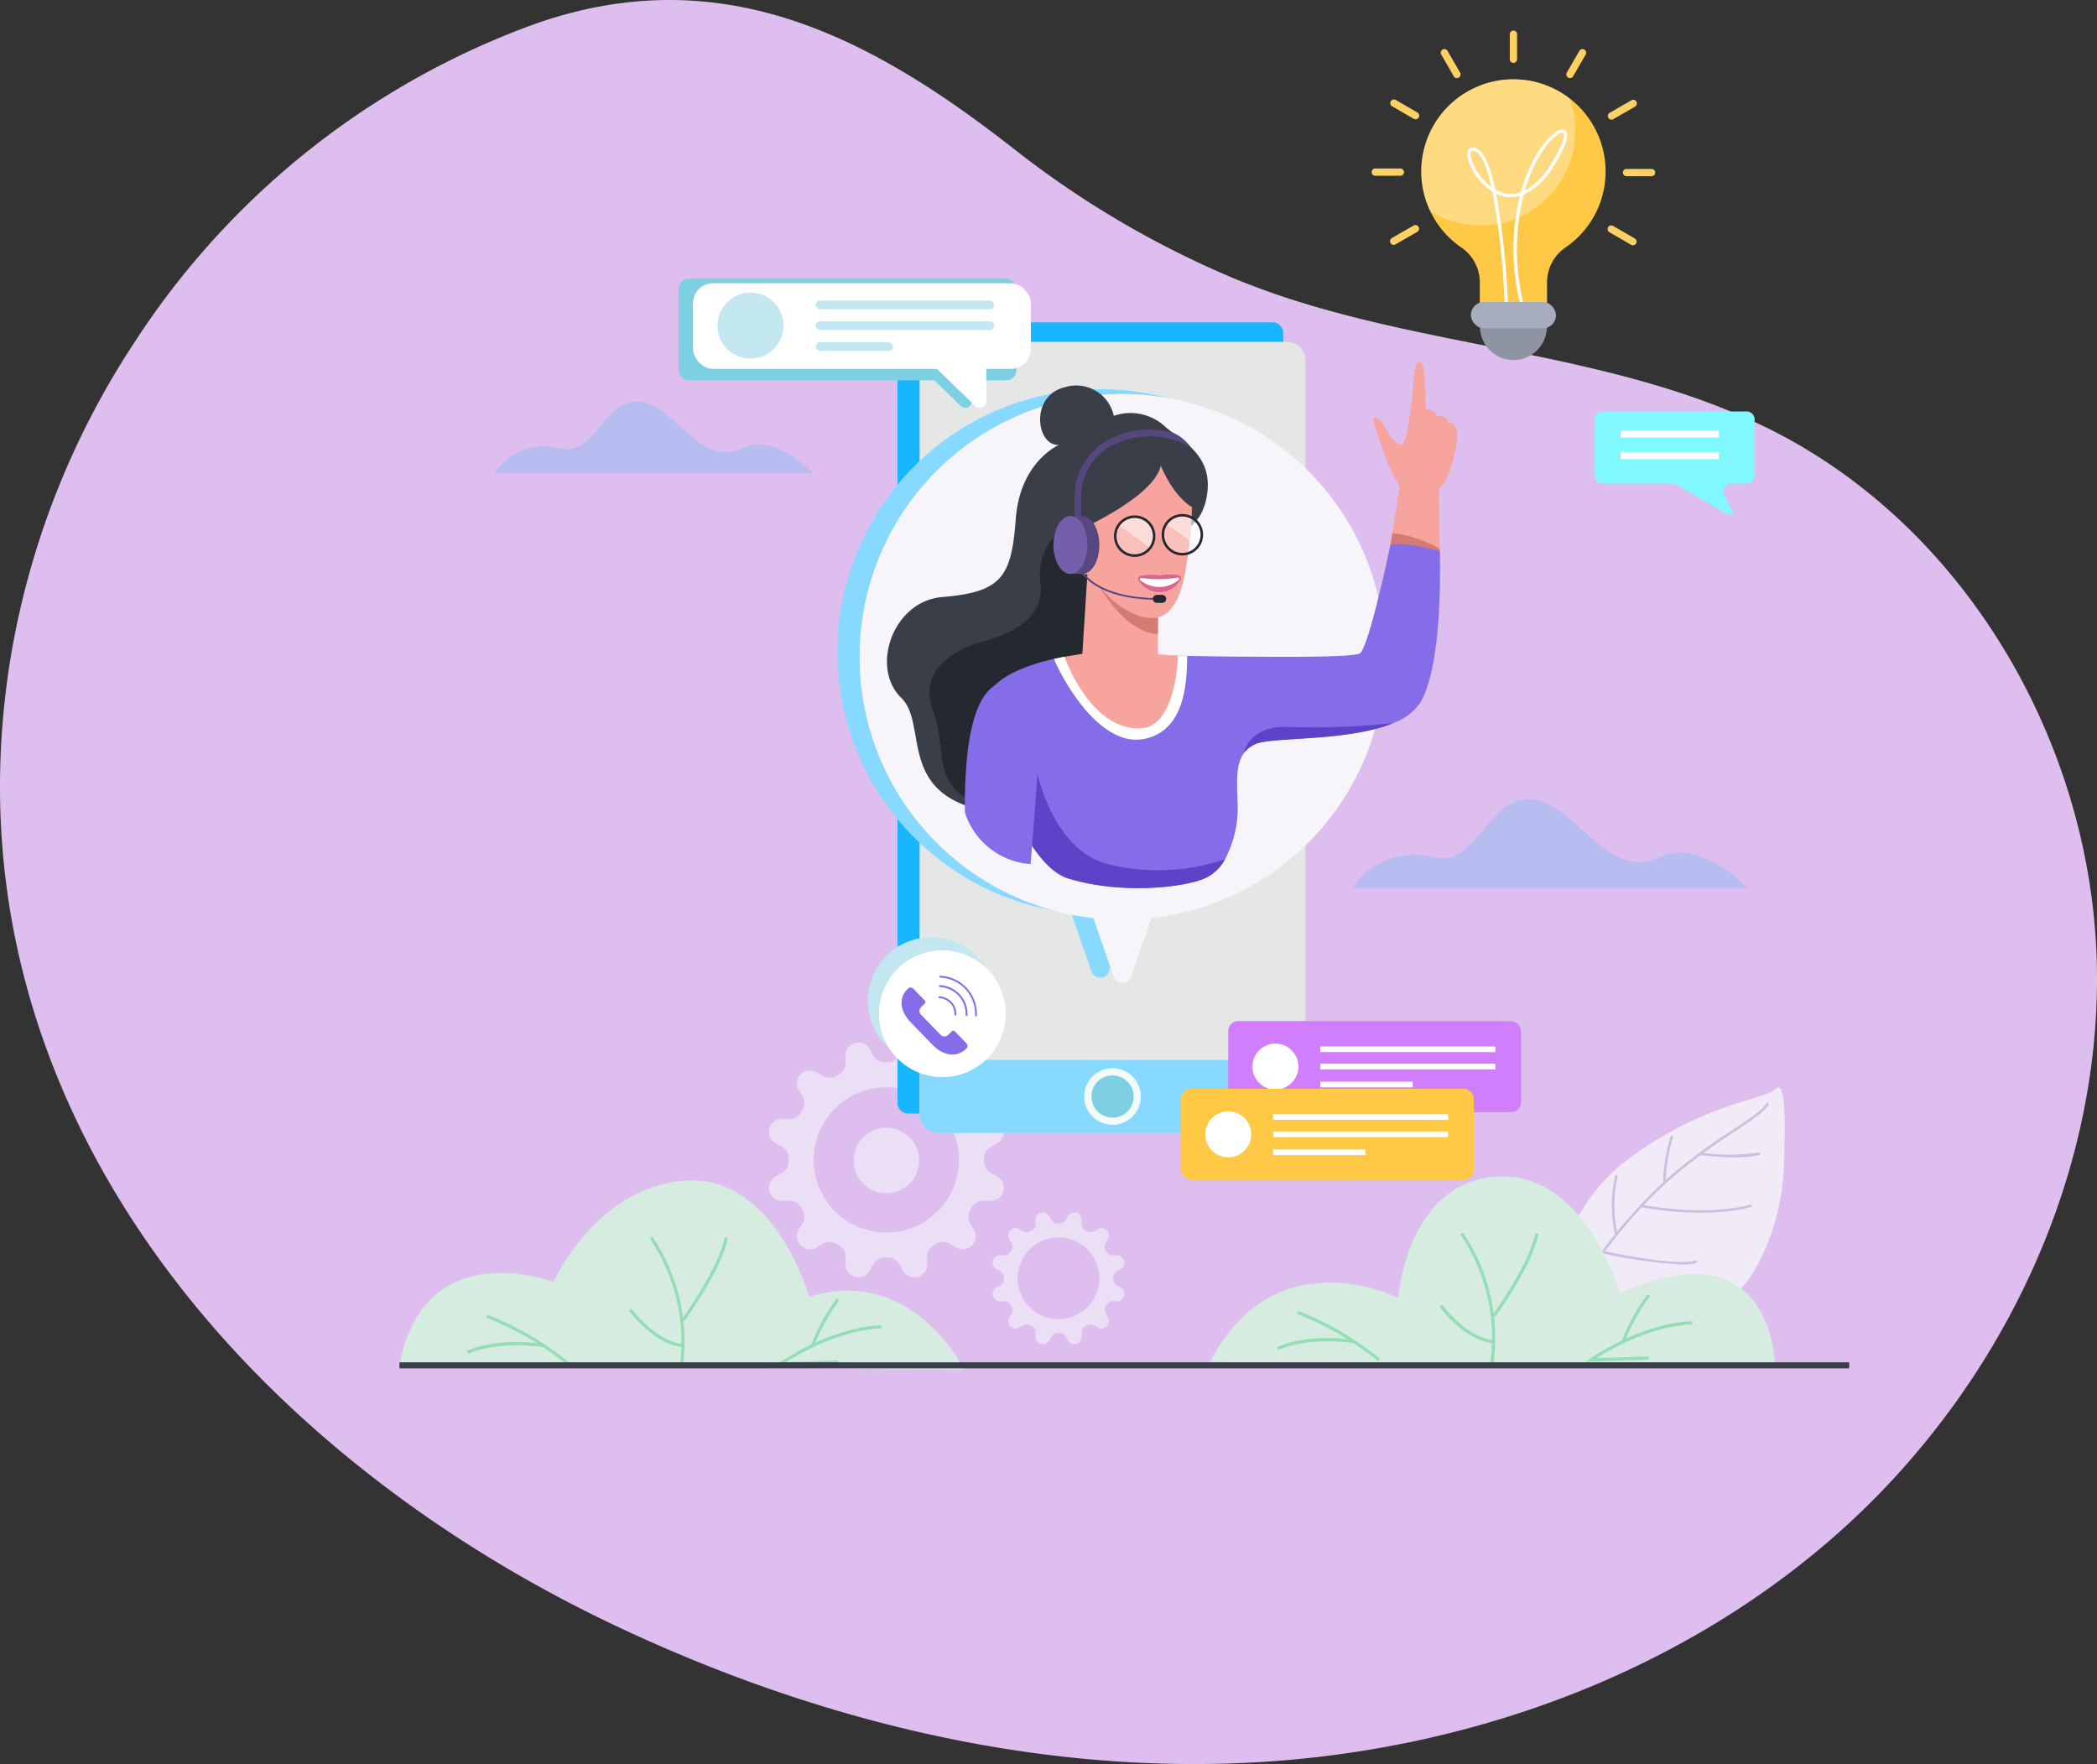 <svg xmlns="http://www.w3.org/2000/svg" xmlns:xlink="http://www.w3.org/1999/xlink" width="210" height="176.66" viewBox="0 0 210 176.66"><rect x="0" y="0" width="210" height="176.66" fill="#333333" stroke="none"/><defs><clipPath id="a"><rect width="210" height="176.66" fill="#ddbeee"/></clipPath></defs><g transform="translate(-222.5 -10418.888)"><g transform="translate(222.5 10418.888)"><g clip-path="url(#a)"><path d="M13.466,34.287A81.737,81.737,0,0,0,1.221,64.941c-7.746,44.216,22.43,79.838,60.283,97.8,19.612,9.308,41.3,14.764,62.986,13.807s43.343-8.606,59.579-23.016,26.579-35.8,25.9-57.5-13.079-43.092-32.447-52.9c-16.753-8.482-36.731-8.067-54.06-15.3A95.447,95.447,0,0,1,101.394,14.8C86.96,3.522,72.12-4.1,53.623,2.38A80.381,80.381,0,0,0,13.466,34.287" transform="translate(0 0)" fill="#ddbeee"/></g></g><g transform="translate(3583.5 16069.734)"><g transform="translate(-3321 -5546.45)"><g transform="translate(37.005)" opacity="0.74"><path d="M2780.575,848.549l-.655-.364a1.286,1.286,0,0,1-.664-1.143c0-.054,0-.107,0-.16s0-.107,0-.16a1.287,1.287,0,0,1,.664-1.143l.655-.364a1.292,1.292,0,0,0,.621-1.462c0-.006,0-.013-.006-.019a1.291,1.291,0,0,0-1.267-.955l-.75.012a1.3,1.3,0,0,1-1.153-.673c-.047-.082-.094-.165-.142-.246a1.3,1.3,0,0,1-.009-1.339l.384-.639a1.292,1.292,0,0,0-.194-1.576l-.016-.016a1.292,1.292,0,0,0-1.577-.194l-.639.384a1.3,1.3,0,0,1-1.338-.009l-.246-.142a1.3,1.3,0,0,1-.673-1.153l.012-.751a1.29,1.29,0,0,0-.955-1.267l-.02-.006a1.293,1.293,0,0,0-1.462.621l-.363.655a1.288,1.288,0,0,1-1.144.663l-.16,0-.16,0a1.285,1.285,0,0,1-1.143-.663l-.364-.655a1.293,1.293,0,0,0-1.462-.621l-.02.006a1.291,1.291,0,0,0-.956,1.267l.012.751a1.3,1.3,0,0,1-.672,1.153l-.247.142a1.3,1.3,0,0,1-1.338.009l-.639-.384a1.291,1.291,0,0,0-1.576.194l-.016.016a1.29,1.29,0,0,0-.194,1.576l.384.639a1.3,1.3,0,0,1-.009,1.339c-.047.081-.094.164-.142.246a1.3,1.3,0,0,1-1.153.673l-.75-.012a1.29,1.29,0,0,0-1.267.955c0,.006,0,.013-.006.019a1.293,1.293,0,0,0,.621,1.462l.655.364a1.286,1.286,0,0,1,.663,1.143c0,.053,0,.107,0,.16s0,.107,0,.16a1.286,1.286,0,0,1-.663,1.143l-.655.364a1.293,1.293,0,0,0-.621,1.462c0,.006,0,.013.006.019a1.29,1.29,0,0,0,1.267.955l.75-.012a1.3,1.3,0,0,1,1.153.673l.142.246a1.3,1.3,0,0,1,.009,1.339l-.384.639a1.29,1.29,0,0,0,.194,1.576l.016.016a1.291,1.291,0,0,0,1.576.194l.639-.384a1.3,1.3,0,0,1,1.338.008l.247.142a1.3,1.3,0,0,1,.672,1.153l-.012.75a1.291,1.291,0,0,0,.956,1.267l.02.006a1.293,1.293,0,0,0,1.462-.621l.364-.655a1.285,1.285,0,0,1,1.143-.663l.16,0,.16,0a1.287,1.287,0,0,1,1.144.663l.363.655a1.293,1.293,0,0,0,1.462.621l.02-.006a1.291,1.291,0,0,0,.955-1.267l-.012-.75a1.3,1.3,0,0,1,.673-1.153l.246-.142a1.3,1.3,0,0,1,1.338-.008l.639.384a1.292,1.292,0,0,0,1.577-.194l.016-.016a1.291,1.291,0,0,0,.194-1.576l-.384-.639a1.3,1.3,0,0,1,.009-1.339l.142-.246a1.3,1.3,0,0,1,1.153-.673l.75.012a1.291,1.291,0,0,0,1.267-.955c0-.006,0-.013.006-.019A1.292,1.292,0,0,0,2780.575,848.549Zm-11.1,5.607a7.275,7.275,0,1,1,7.275-7.275A7.274,7.274,0,0,1,2769.479,854.157Z" transform="translate(-2757.719 -835.122)" fill="#f0ebf7"/><circle cx="3.284" cy="3.284" r="3.284" transform="translate(8.477 8.537)" fill="#f0ebf7"/></g><g transform="translate(0 13.807)"><path d="M2619.843,926.638s-5.154-10.533-15.529-7.294c0,0-3.417-12.227-12.375-11.649s-13.236,10.147-13.236,10.147-13.042-4.934-15.433,8.411Z" transform="translate(-2563.27 -907.675)" fill="#d6ece0"/><g transform="translate(6.721 5.629)"><path d="M2698.4,950.269l-.312-.044a18.454,18.454,0,0,0-3-12.781l.25-.192A18.8,18.8,0,0,1,2698.4,950.269Z" transform="translate(-2676.73 -937.253)" fill="#93deb4"/><path d="M2712.162,945.993l-.254-.186c.037-.05,3.678-5.059,4.3-8.211l.309.061C2715.882,940.878,2712.314,945.786,2712.162,945.993Z" transform="translate(-2690.343 -937.531)" fill="#93deb4"/><path d="M2689.387,979.013c-2.824-.177-5.327-3.526-5.432-3.668l.254-.187c.025.034,2.521,3.373,5.2,3.541Z" transform="translate(-2667.709 -967.944)" fill="#93deb4"/><path d="M2760.962,987.9l.424-.3c.049-.035,4.964-3.519,10.226-3.764l.014.315c-4.245.2-8.271,2.549-9.6,3.4l5.244-.183.011.315Z" transform="translate(-2730.062 -974.965)" fill="#93deb4"/><path d="M2780.2,974.528l-.3-.1a19.371,19.371,0,0,1,2.585-4.677l.25.193A19.037,19.037,0,0,0,2780.2,974.528Z" transform="translate(-2745.397 -963.565)" fill="#93deb4"/><path d="M2617.151,983.477a30.159,30.159,0,0,0-8.129-4.74l.1-.3a30.491,30.491,0,0,1,8.228,4.8Z" transform="translate(-2607.036 -970.601)" fill="#93deb4"/><path d="M2598.732,993.932l-.145-.28c.112-.057,2.792-1.4,7.732-.713l-.044.312C2601.444,992.579,2598.758,993.918,2598.732,993.932Z" transform="translate(-2598.587 -982.183)" fill="#93deb4"/></g></g><g transform="translate(115.363 4.517)"><path d="M3169.468,881.213s.1-9.555,7.712-15.21,13.778-5.964,14.754-6.992.934,3.442.882,5.19.293,7.657-3.3,13.417-15.012,6.07-15.012,6.07Z" transform="translate(-3169.468 -858.86)" fill="#f0ebf7"/><path d="M3192.386,882.834a.126.126,0,0,1-.1-.2,48.53,48.53,0,0,1,7.61-8.586,58.045,58.045,0,0,1,6.191-4.558c1.734-1.15,2.987-1.98,3.37-2.666a.126.126,0,0,1,.22.123c-.413.739-1.687,1.584-3.451,2.753a57.915,57.915,0,0,0-6.165,4.538,48.252,48.252,0,0,0-7.565,8.535A.126.126,0,0,1,3192.386,882.834Z" transform="translate(-3187.923 -865.259)" fill="#cbc0e0"/><path d="M3222.143,921.264a33.185,33.185,0,0,1-6-.564.126.126,0,1,1,.051-.247c.061.013,6.123,1.25,10.918,0a.126.126,0,0,1,.063.244A20.316,20.316,0,0,1,3222.143,921.264Z" transform="translate(-3207.178 -908.73)" fill="#cbc0e0"/><path d="M3250.64,893.531a28.331,28.331,0,0,1-3.446-.238.126.126,0,1,1,.035-.25,20.27,20.27,0,0,0,5.813,0,.126.126,0,0,1,.063.244A10.332,10.332,0,0,1,3250.64,893.531Z" transform="translate(-3232.314 -886.537)" fill="#cbc0e0"/><path d="M3203.9,946.16a48.628,48.628,0,0,1-7.949-1.117.126.126,0,0,1,.055-.247c.072.016,7.2,1.58,9.266.971a.126.126,0,0,1,.072.242A5.4,5.4,0,0,1,3203.9,946.16Z" transform="translate(-3190.835 -928.44)" fill="#cbc0e0"/><path d="M3201.688,910.978a.126.126,0,0,1-.122-.1,13.43,13.43,0,0,1,0-5.891.126.126,0,1,1,.244.066,13.153,13.153,0,0,0,0,5.764.126.126,0,0,1-.123.157Z" transform="translate(-3195.184 -896.137)" fill="#cbc0e0"/><path d="M3228.412,889.033h0a.126.126,0,0,1-.124-.128,16.427,16.427,0,0,1,.741-4.636.126.126,0,0,1,.235.091,16.523,16.523,0,0,0-.724,4.549A.126.126,0,0,1,3228.412,889.033Z" transform="translate(-3217.092 -879.368)" fill="#cbc0e0"/></g><g transform="translate(81.174 13.412)"><path d="M3046.39,924.56s.024-14.2-15.529-7.294c0,0-3.418-12.227-12.375-11.65s-9.824,12.148-9.824,12.148-12.267-6.235-18.846,6.41Z" transform="translate(-2989.816 -905.596)" fill="#d6ece0"/><g transform="translate(6.721 5.629)"><path d="M3124.95,948.191l-.312-.044a18.459,18.459,0,0,0-3-12.781l.25-.192A18.793,18.793,0,0,1,3124.95,948.191Z" transform="translate(-3103.277 -935.175)" fill="#93deb4"/><path d="M3138.709,943.915l-.255-.186c.037-.05,3.678-5.059,4.3-8.211l.309.061C3142.428,938.8,3138.861,943.708,3138.709,943.915Z" transform="translate(-3116.889 -935.453)" fill="#93deb4"/><path d="M3115.934,976.935c-2.824-.177-5.327-3.526-5.432-3.668l.254-.187c.025.034,2.521,3.373,5.2,3.541Z" transform="translate(-3094.256 -965.867)" fill="#93deb4"/><path d="M3187.509,985.818l.424-.3c.049-.035,4.963-3.519,10.226-3.764l.014.315c-4.246.2-8.271,2.549-9.6,3.4l5.244-.183.01.315Z" transform="translate(-3156.608 -972.887)" fill="#93deb4"/><path d="M3206.746,972.449l-.3-.1a19.373,19.373,0,0,1,2.585-4.676l.25.193A19.051,19.051,0,0,0,3206.746,972.449Z" transform="translate(-3171.943 -961.487)" fill="#93deb4"/><path d="M3043.7,981.4a30.152,30.152,0,0,0-8.129-4.74l.1-.3a30.49,30.49,0,0,1,8.228,4.8Z" transform="translate(-3033.583 -968.523)" fill="#93deb4"/><path d="M3025.279,991.854l-.144-.28c.111-.057,2.792-1.4,7.731-.713l-.044.312C3027.991,990.5,3025.305,991.84,3025.279,991.854Z" transform="translate(-3025.135 -980.105)" fill="#93deb4"/></g></g><rect width="145.185" height="0.61" transform="translate(0 32.03)" fill="#3a3e49"/><g transform="translate(59.383 17.001)" opacity="0.74"><path d="M2888.164,932.01l-.369-.2a.724.724,0,0,1-.373-.643c0-.03,0-.06,0-.09s0-.06,0-.09a.724.724,0,0,1,.373-.643l.369-.2a.728.728,0,0,0,.349-.822l0-.011a.726.726,0,0,0-.712-.537l-.422.007a.729.729,0,0,1-.648-.378l-.08-.139a.731.731,0,0,1,0-.753l.216-.359a.726.726,0,0,0-.109-.886l-.009-.009a.727.727,0,0,0-.887-.109l-.358.216a.732.732,0,0,1-.753,0l-.138-.08a.732.732,0,0,1-.378-.648l.007-.422a.727.727,0,0,0-.538-.713l-.011,0a.727.727,0,0,0-.822.349l-.205.368a.721.721,0,0,1-.643.373h-.18a.723.723,0,0,1-.643-.373l-.2-.368a.727.727,0,0,0-.822-.349l-.011,0a.727.727,0,0,0-.538.713l.007.422a.731.731,0,0,1-.378.648l-.139.08a.73.73,0,0,1-.752,0l-.359-.216a.726.726,0,0,0-.886.109l-.009.009a.726.726,0,0,0-.109.886l.216.359a.732.732,0,0,1,0,.753l-.081.139a.729.729,0,0,1-.648.378l-.422-.007a.725.725,0,0,0-.712.537.108.108,0,0,0,0,.011.726.726,0,0,0,.35.822l.368.2a.724.724,0,0,1,.374.643c0,.03,0,.06,0,.09s0,.06,0,.09a.724.724,0,0,1-.374.643l-.368.2a.727.727,0,0,0-.35.822.106.106,0,0,0,0,.011.725.725,0,0,0,.712.537l.422-.007a.729.729,0,0,1,.648.378l.081.139a.732.732,0,0,1,0,.753l-.216.359a.726.726,0,0,0,.109.886l.009.009a.726.726,0,0,0,.886.109l.359-.216a.731.731,0,0,1,.752,0l.139.08a.731.731,0,0,1,.378.648l-.007.422a.727.727,0,0,0,.538.713l.011,0a.728.728,0,0,0,.822-.349l.2-.368a.723.723,0,0,1,.643-.373h.18a.721.721,0,0,1,.643.373l.205.368a.727.727,0,0,0,.822.349l.011,0a.727.727,0,0,0,.538-.713l-.007-.422a.732.732,0,0,1,.378-.648l.138-.08a.732.732,0,0,1,.753,0l.358.216a.726.726,0,0,0,.887-.109l.009-.009a.726.726,0,0,0,.109-.886l-.216-.359a.731.731,0,0,1,0-.753l.08-.139a.729.729,0,0,1,.648-.378l.422.007a.726.726,0,0,0,.712-.537l0-.011A.728.728,0,0,0,2888.164,932.01Zm-6.24,3.153a4.091,4.091,0,1,1,4.091-4.091A4.091,4.091,0,0,1,2881.924,935.163Z" transform="translate(-2875.31 -924.459)" fill="#f0ebf7"/></g></g><g transform="translate(-3311.464 -5647.784)"><path d="M3035.375,653.827a7.444,7.444,0,0,1,8.242-3.059c3.581.849,5.053-4.394,8.019-5.547,5.437-2.114,8.592,8.408,14.595,5.468,3.969-1.944,8.753,3.139,8.753,3.139Z" transform="translate(-2949.505 -567.951)" fill="#18b6fe" opacity="0.19"/><path d="M3053.007,427.357l.1,6.033.017,1.028-5.1-.472.334-2.14h0l.726-4.646a15.4,15.4,0,0,1-1.231-2.494c-.53-1.388-1.058-3.011-1.355-3.9s.594-.6,1.189.528,1.323,1.91,1.721,1.584.793-3.47.959-4.891.1-3.241.727-3.34.563,3.87.6,4.728c0,0,.992.033,1.124.729,0,0,.959-.166,1.191.662,0,0,.76-.166.827,1.091S3054.1,426.63,3053.007,427.357Z" transform="translate(-2958.462 -381.481)" fill="#f6a49d"/><path d="M3059.864,507.443l-5.1-.472.333-2.14h0a11.577,11.577,0,0,1,4.75,1.584Z" transform="translate(-2965.202 -454.507)" fill="#d47c74"/><rect width="38.638" height="79.222" rx="1" transform="translate(40.337 29.222)" fill="#18b6fe"/><path d="M2846.421,406.035v75.518a1.852,1.852,0,0,1-1.851,1.853h-34.936a1.852,1.852,0,0,1-1.851-1.853V406.035a1.852,1.852,0,0,1,1.851-1.852h34.936A1.852,1.852,0,0,1,2846.421,406.035Z" transform="translate(-2765.226 -373.013)" fill="#e5e7e6"/><path d="M2817.171,455.394a26.313,26.313,0,1,0-29.216,26.153l2.024,5.843a.93.93,0,0,0,1.757,0l2.024-5.843A26.315,26.315,0,0,0,2817.171,455.394Z" transform="translate(-2730.216 -393.172)" fill="#87d9ff"/><path d="M2828.843,457.987a26.313,26.313,0,1,0-29.215,26.153l2.024,5.843a.93.93,0,0,0,1.757,0l2.024-5.843A26.316,26.316,0,0,0,2828.843,457.987Z" transform="translate(-2739.666 -395.272)" fill="#fff"/><path d="M2828.843,457.987a26.313,26.313,0,1,0-29.215,26.153l2.024,5.843a.93.93,0,0,0,1.757,0l2.024-5.843A26.316,26.316,0,0,0,2828.843,457.987Z" transform="translate(-2739.666 -395.272)" fill="#f0ebf7" opacity="0.52"/><path d="M2819.751,441.974s2.577-.439,2.961-4.113-2.523-5.045-4.168-6.416a5.1,5.1,0,0,0-5.21-1.152,3.851,3.851,0,0,0-4.937-2.853c-3.483.835-2.851,5.924-.548,5.76,0,0-3.894,1.645-4.333,7.4s-1.317,7.347-7.361,7.841c-4.958.4-7.227,7.075-4.113,10.091,2.7,2.614-.426,9.489,8.293,11.3s13.107-14.149,13.107-14.149Z" transform="translate(-2751.328 -391.713)" fill="#3a3e49"/><path d="M2825.807,504.831a5.671,5.671,0,0,0-1.75,4.981c.371,3.29-2.315,4.936-5.716,5.868s-6.472,3.181-5.045,6.91-.22,7.348,4.278,9.268,17.55-5.735,17.6-6.569-2.683-16.738-2.493-16.9-2.937-2.732-2.937-2.732Z" transform="translate(-2769.399 -454.507)" fill="#24292f"/><path d="M2846.421,782.05v5.46a1.852,1.852,0,0,1-1.851,1.853h-34.936a1.852,1.852,0,0,1-1.851-1.853v-5.46Z" transform="translate(-2765.226 -678.969)" fill="#87d9ff"/><path d="M2584.154,442.842a6,6,0,0,1,6.642-2.465c2.885.684,4.071-3.541,6.461-4.47,4.381-1.7,6.923,6.775,11.76,4.406,3.2-1.567,7.053,2.529,7.053,2.529Z" transform="translate(-2584.154 -398.514)" fill="#18b6fe" opacity="0.19"/><g transform="translate(110.13 38.141)"><path d="M3178.108,440.811h-14.45a.8.8,0,0,0-.8.8v5.628a.8.8,0,0,0,.8.8h7.025a.8.8,0,0,1,.4.109l5.171,3.008a.294.294,0,0,0,.408-.39l-.81-1.555a.8.8,0,0,1,.71-1.172h1.542a.8.8,0,0,0,.8-.8v-5.628A.8.8,0,0,0,3178.108,440.811Z" transform="translate(-3162.856 -440.811)" fill="#7ff9ff"/><rect width="9.842" height="0.713" transform="translate(2.627 1.892)" fill="#fff"/><rect width="9.842" height="0.713" transform="translate(2.627 4.058)" fill="#fff"/></g><path d="M2882.071,501l-.458-.495a2.123,2.123,0,0,0-3.244,1.071c-.987,2.468,2.961,4.113,3.7,3.414S2882.071,501,2882.071,501Z" transform="translate(-2822.25 -450.688)" fill="#f6a49d"/><path d="M2886.608,526.359a5.448,5.448,0,0,1-2.785,2.158c-4.1,1.69-10.913,1.45-13.119,1.909a2.841,2.841,0,0,0-1.808,1.068h0c-.889,1.2-.7,3.169-.646,5.131a10.884,10.884,0,0,1-1.267,5.531,4.37,4.37,0,0,1-2.036,1.915c-2.386.987-8.555,1.563-13.655,0-2.262-.693-4.375-3.967-5.884-7.614-1.9-4.58-2.836-9.753-1.919-11.158,1.2-1.844,4.618-2.823,6.369-3.216.645-.145,1.063-.211,1.063-.211l1.782.686,7.072-.85s1.558.036,3.427.074c1.935.038,4.205.077,5.419.077,2.386,0,10.942.125,11.847-.316s3.089-10.895,3.089-10.895c1.48-.329,4.936.658,4.936.658S2888.912,522.3,2886.608,526.359Z" transform="translate(-2793.848 -459.163)" fill="#856de9"/><path d="M2891.8,569.122c-.036,2.025.035,7.414-4.258,8.311-4.381.916-8.108-5.673-9.085-8.01.646-.145,1.063-.211,1.063-.211l1.782.686,7.071-.851S2889.934,569.084,2891.8,569.122Z" transform="translate(-2822.451 -506.503)" fill="#fff"/><path d="M2876.656,631.133a4.361,4.361,0,0,1-2.035,1.915c-2.386.987-8.555,1.563-13.656,0-2.262-.693-4.375-3.967-5.883-7.614,1.168-2.5,2.346-4.964,2.346-4.964s1.234,9.493,7.486,11.137A21,21,0,0,0,2876.656,631.133Z" transform="translate(-2803.523 -548.139)" fill="#5c43c7"/><circle cx="2.836" cy="2.836" r="2.836" transform="translate(58.465 108.856) rotate(-76.718)" fill="#f4faf8"/><circle cx="2.116" cy="2.116" r="2.116" transform="matrix(0.23, -0.973, 0.973, 0.23, 59.331, 108.32)" fill="#7dd0e2"/><path d="M2836.03,582.333c-1.724.227-4.537,1.35-4.442,13.208a7.444,7.444,0,0,0,6.581,5.177s.987-12.01.987-14.56S2837.14,582.187,2836.03,582.333Z" transform="translate(-2784.498 -517.251)" fill="#856de9"/><path d="M2892.216,568.184l3.181.219s-.11,7.306-3.915,7.294c-4.989-.016-7.438-7.184-7.438-7.184l1.783-.3Z" transform="translate(-2826.973 -505.803)" fill="#f6a49d"/><path d="M2900.979,522.3v5.1a3.321,3.321,0,0,1-3.579,2.016,5.458,5.458,0,0,1-3.99-2.386l.618-9.707Z" transform="translate(-2834.557 -464.62)" fill="#f6a49d"/><path d="M2906.491,533.345c-3.694-.191-6.271-5.53-6.271-5.53l2.042-.257,4.23,2.893Z" transform="translate(-2840.071 -472.91)" fill="#d47c74"/><path d="M2905.792,473.494a43.824,43.824,0,0,1-.835,7.32c-.67,2.579-1.768,4.565-4.689,3.5a8.916,8.916,0,0,1-4.718-4.564l-.412-4.278s6.87-3.126,7.527-6.128C2902.667,469.34,2903.818,472.3,2905.792,473.494Z" transform="translate(-2835.957 -425.77)" fill="#f6a49d"/><path d="M2887.987,509.056s-.768-2.386-1.562-2.084S2886.26,508.453,2887.987,509.056Z" transform="translate(-2828.625 -456.219)" fill="#d47c74"/><path d="M2993.432,604.822v0c-4.1,1.69-10.913,1.45-13.119,1.909a2.838,2.838,0,0,0-1.808,1.068h0s.439-2.841,4.661-2.585A76.3,76.3,0,0,0,2993.432,604.822Z" transform="translate(-2903.456 -535.469)" fill="#5c43c7"/><g transform="translate(62.022 48.412)"><g transform="translate(4.773 0)"><path d="M2939.958,497.929a1.87,1.87,0,1,0-.374.946A1.867,1.867,0,0,0,2939.958,497.929Z" transform="translate(-2936.024 -495.668)" fill="#fff" opacity="0.3"/><path d="M2941.305,497.929a1.868,1.868,0,0,0-3.41-1.228c.953.666,2.158,1.538,3.037,2.173A1.851,1.851,0,0,0,2941.305,497.929Z" transform="translate(-2937.372 -495.668)" fill="#fff" opacity="0.47"/><path d="M2939.281,497.066a2.075,2.075,0,1,0-2.271,1.858A2.077,2.077,0,0,0,2939.281,497.066Zm-.253-.025a1.821,1.821,0,1,1-1.631-1.993A1.821,1.821,0,0,1,2939.028,497.041Z" transform="translate(-2935.141 -494.784)" fill="#24292f"/></g><g transform="translate(0 0.142)"><path d="M2914.878,498.674a1.869,1.869,0,1,0-.373.946A1.838,1.838,0,0,0,2914.878,498.674Z" transform="translate(-2910.944 -496.413)" fill="#fff" opacity="0.3"/><path d="M2916.226,498.674a1.868,1.868,0,0,0-3.41-1.227c.953.666,2.159,1.538,3.036,2.173A1.838,1.838,0,0,0,2916.226,498.674Z" transform="translate(-2912.292 -496.413)" fill="#fff" opacity="0.47"/><path d="M2914.2,497.811a2.075,2.075,0,1,0-2.272,1.859A2.077,2.077,0,0,0,2914.2,497.811Zm-.253-.025a1.821,1.821,0,1,1-1.63-1.993A1.822,1.822,0,0,1,2913.949,497.786Z" transform="translate(-2910.062 -495.529)" fill="#24292f"/></g></g><g transform="translate(18.42 24.851)"><path d="M2809.727,412.989v4.273a.662.662,0,0,1-1.123.475l-4.893-4.747Z" transform="translate(-2780.348 -404.994)" fill="#7dd0e2"/><rect width="33.834" height="10.171" rx="1" transform="translate(0 0)" fill="#7dd0e2"/><rect width="33.834" height="8.565" rx="2" transform="translate(1.444 0.459)" fill="#fff"/><circle cx="3.303" cy="3.303" r="3.303" transform="translate(3.894 1.388)" fill="#c2e7f0"/><rect width="17.879" height="0.868" rx="0.434" transform="translate(13.728 2.185)" fill="#c2e7f0"/><path d="M2770.522,393.35h-17.01a.434.434,0,0,0-.434.434h0a.434.434,0,0,0,.434.434h17.01a.434.434,0,0,0,.434-.434h0A.434.434,0,0,0,2770.522,393.35Z" transform="translate(-2739.35 -389.092)" fill="#c2e7f0"/><rect width="7.743" height="0.868" rx="0.434" transform="translate(13.728 6.36)" fill="#c2e7f0"/><path d="M2817.316,412.989v4.273a.661.661,0,0,1-1.122.475l-4.893-4.747Z" transform="translate(-2786.493 -404.994)" fill="#fff"/></g><g transform="translate(64.436 54.469)"><path d="M2924.848,526.7a5.548,5.548,0,0,0-1.875.057.3.3,0,0,0-.164.468,2.441,2.441,0,0,0,4.185-.07.3.3,0,0,0-.179-.462,5.557,5.557,0,0,0-1.877.006A.284.284,0,0,1,2924.848,526.7Z" transform="translate(-2922.746 -526.611)" fill="#db6592"/><path d="M2923.811,528.268a11.81,11.81,0,0,0,3.624-.038.135.135,0,0,1,.109.239,3.05,3.05,0,0,1-3.828.043A.135.135,0,0,1,2923.811,528.268Z" transform="translate(-2923.485 -527.919)" fill="#fff"/></g><g transform="translate(73.462 99.187)"><rect width="29.322" height="9.127" rx="1" transform="translate(0)" fill="#d07efc"/><circle cx="2.304" cy="2.304" r="2.304" transform="translate(1.953 6.276) rotate(-76.717)" fill="#fff"/><rect width="17.524" height="0.565" transform="translate(9.226 4.281)" fill="#fff"/><rect width="9.249" height="0.565" transform="translate(9.226 6.076)" fill="#fff"/><rect width="17.524" height="0.565" transform="translate(9.226 2.547)" fill="#fff"/></g><g transform="translate(68.737 105.969)"><rect width="29.322" height="9.127" rx="1" transform="translate(0 0)" fill="#ffc945"/><circle cx="2.304" cy="2.304" r="2.304" transform="translate(1.953 6.276) rotate(-76.717)" fill="#fff"/><rect width="17.524" height="0.565" transform="translate(9.226 4.281)" fill="#fff"/><rect width="9.249" height="0.565" transform="translate(9.226 6.076)" fill="#fff"/><rect width="17.524" height="0.565" transform="translate(9.226 2.547)" fill="#fff"/></g><path d="M2900.674,528.088c-6.051,0-7.578-2.583-7.64-2.693l.143-.081c.015.026,1.553,2.61,7.5,2.61Z" transform="translate(-2834.252 -471.092)" fill="#574780"/><path d="M2931.448,538.171h-.537a.4.4,0,0,1-.4-.4h0a.4.4,0,0,1,.4-.4h.537a.4.4,0,0,1,.4.4h0A.4.4,0,0,1,2931.448,538.171Z" transform="translate(-2864.6 -480.86)" fill="#24292f"/><path d="M2887.434,498.772c0,1.6-.761,2.9-1.7,2.9-.254,0-.821,0-1.351-.013-.742-.018-.35-1.718-.35-2.884,0-1.287-.271-2.9.509-2.9h1.192C2886.672,495.875,2887.434,497.172,2887.434,498.772Z" transform="translate(-2826.88 -447.255)" fill="#574780"/><path d="M2900.993,452.056a8.292,8.292,0,0,0-7.252-.477,5.778,5.778,0,0,0-3.729,5.4v2.27h-.658v-2.27a6.44,6.44,0,0,1,4.156-6.014,8.623,8.623,0,0,1,5.815-.317A4.7,4.7,0,0,1,2900.993,452.056Z" transform="translate(-2831.273 -410.331)" fill="#574780"/><ellipse cx="1.701" cy="2.897" rx="1.701" ry="2.897" transform="translate(55.961 48.62)" fill="#745faa"/><g transform="translate(87.825)"><g transform="translate(4.968 4.878)"><circle cx="3.354" cy="3.354" r="3.354" transform="translate(5.877 21.409)" fill="#8f94a3"/><path d="M3090.216,275.253a9.212,9.212,0,0,1-4.048,7.636,4.23,4.23,0,0,0-1.816,3.508v3.3h-6.733v-3.356a4.253,4.253,0,0,0-1.874-3.49,9.23,9.23,0,1,1,14.471-7.6Z" transform="translate(-3071.755 -266.023)" fill="#ffc945"/><rect width="8.525" height="2.661" rx="1.33" transform="translate(4.969 22.289)" fill="#a7adbf"/><path d="M3101.232,309.735a22.616,22.616,0,0,1,.005-10.651,3.315,3.315,0,0,1-2.367-.217,82.375,82.375,0,0,1,1.166,10.826l-.329.013a78.878,78.878,0,0,0-1.213-11.043c-1.711-1.048-2.809-3.352-2.454-4.124.063-.136.267-.43.813-.224.837.315,1.464,1.994,1.93,4.136l.047.026a3,3,0,0,0,2.506.243c.092-.329.188-.638.286-.924.982-2.884,2.457-4.732,3.412-5.228.462-.24.695-.1.793.011.393.43-.052,1.719-1.219,3.536a6.865,6.865,0,0,1-2.979,2.834,22.391,22.391,0,0,0-.076,10.715Zm4.25-16.97a.7.7,0,0,0-.3.094c-.988.514-2.517,2.531-3.444,5.689a7,7,0,0,0,2.589-2.611c1.345-2.093,1.408-2.966,1.253-3.136A.132.132,0,0,0,3105.482,292.765Zm-8.969,1.808a.166.166,0,0,0-.173.1c-.229.5.56,2.453,2.055,3.526-.43-1.906-.977-3.323-1.657-3.58A.658.658,0,0,0,3096.513,294.573Z" transform="translate(-3091.365 -287.41)" fill="#fff"/><path d="M3087.18,271.151a9.509,9.509,0,0,1-14.526,8.077,9.231,9.231,0,0,1,13.97-11.283A9.448,9.448,0,0,1,3087.18,271.151Z" transform="translate(-3071.755 -266.023)" fill="#fff" opacity="0.32"/></g><path d="M3118.71,243.629h0a.364.364,0,0,1-.364-.364v-2.508a.364.364,0,0,1,.364-.364h0a.364.364,0,0,1,.364.364v2.508A.364.364,0,0,1,3118.71,243.629Z" transform="translate(-3104.511 -240.392)" fill="#fbd163"/><path d="M3148.286,252.984h0a.364.364,0,0,1-.133-.5l1.254-2.172a.364.364,0,0,1,.5-.133h0a.364.364,0,0,1,.133.5l-1.254,2.173A.365.365,0,0,1,3148.286,252.984Z" transform="translate(-3128.606 -248.278)" fill="#fbd163"/><path d="M3083.8,252.984h0a.364.364,0,0,0,.133-.5l-1.254-2.172a.364.364,0,0,0-.5-.133h0a.364.364,0,0,0-.133.5l1.254,2.173A.365.365,0,0,0,3083.8,252.984Z" transform="translate(-3075.079 -248.278)" fill="#fbd163"/><g transform="translate(0 13.811)"><path d="M3177.86,313.554h0a.365.365,0,0,1,.365-.364l2.508,0a.364.364,0,0,1,.364.365h0a.364.364,0,0,1-.365.364l-2.509,0A.364.364,0,0,1,3177.86,313.554Z" transform="translate(-3152.7 -313.147)" fill="#fbd163"/><path d="M3045.648,313.329h0a.365.365,0,0,1,.365-.364l2.508,0a.364.364,0,0,1,.363.365h0a.364.364,0,0,1-.365.364l-2.508,0A.364.364,0,0,1,3045.648,313.329Z" transform="translate(-3045.648 -312.965)" fill="#fbd163"/></g><g transform="translate(1.865 6.897)"><path d="M3169.885,343.116h0a.364.364,0,0,1,.5-.133l2.171,1.258a.365.365,0,0,1,.132.5h0a.364.364,0,0,1-.5.132l-2.17-1.258A.364.364,0,0,1,3169.885,343.116Z" transform="translate(-3148.068 -330.317)" fill="#fbd163"/><path d="M3055.5,276.813h0a.365.365,0,0,1,.5-.132l2.17,1.258a.365.365,0,0,1,.132.5h0a.365.365,0,0,1-.5.133l-2.17-1.258A.365.365,0,0,1,3055.5,276.813Z" transform="translate(-3055.45 -276.632)" fill="#fbd163"/></g><g transform="translate(1.842 6.937)"><path d="M3169.986,278.643h0a.364.364,0,0,0,.5.134l2.175-1.251a.365.365,0,0,0,.134-.5h0a.364.364,0,0,0-.5-.134l-2.174,1.251A.364.364,0,0,0,3169.986,278.643Z" transform="translate(-3148.126 -276.846)" fill="#fbd163"/><path d="M3055.375,344.555h0a.364.364,0,0,0,.5.134l2.174-1.251a.364.364,0,0,0,.134-.5h0a.364.364,0,0,0-.5-.134l-2.175,1.251A.364.364,0,0,0,3055.375,344.555Z" transform="translate(-3055.327 -330.215)" fill="#fbd163"/></g></g><circle cx="6.35" cy="6.35" r="6.35" transform="translate(34.745 97.143) rotate(-45)" fill="#c2e7f0"/><circle cx="6.35" cy="6.35" r="6.35" transform="matrix(0.23, -0.973, 0.973, 0.23, 37.197, 103.177)" fill="#fff"/><g transform="translate(40.752 94.659)"><path d="M2804.785,749.53a.367.367,0,0,1-.007.518h0c-1.048,1.018-2.379.661-3.4-.386l-2.154-2.217c-1.019-1.048-1.337-2.389-.29-3.407h0a.367.367,0,0,1,.519.007l1.169,1.2a.2.2,0,0,1,0,.286l-.383.373a.53.53,0,0,0-.011.749l1.966,2.022a.53.53,0,0,0,.75.011l.389-.37a.2.2,0,0,1,.284.005Z" transform="translate(-2798.291 -742.767)" fill="#856de9"/><g transform="translate(3.69)"><path d="M2819.376,750.557h0a.091.091,0,0,1-.088-.1,1.579,1.579,0,0,0-1.514-1.637.092.092,0,1,1,.007-.184,1.763,1.763,0,0,1,1.69,1.828A.092.092,0,0,1,2819.376,750.557Z" transform="translate(-2817.682 -746.577)" fill="#856de9"/><path d="M2820.683,745.835h0a.092.092,0,0,1-.089-.1,2.7,2.7,0,0,0-2.589-2.8.092.092,0,1,1,.007-.184,2.885,2.885,0,0,1,2.766,2.992A.092.092,0,0,1,2820.683,745.835Z" transform="translate(-2817.87 -741.811)" fill="#856de9"/><path d="M2821.784,741.859h0a.093.093,0,0,1-.088-.1,3.641,3.641,0,0,0-3.5-3.781.092.092,0,1,1,.007-.184,3.825,3.825,0,0,1,3.672,3.973A.092.092,0,0,1,2821.784,741.859Z" transform="translate(-2818.027 -737.798)" fill="#856de9"/></g></g></g></g></g></svg>